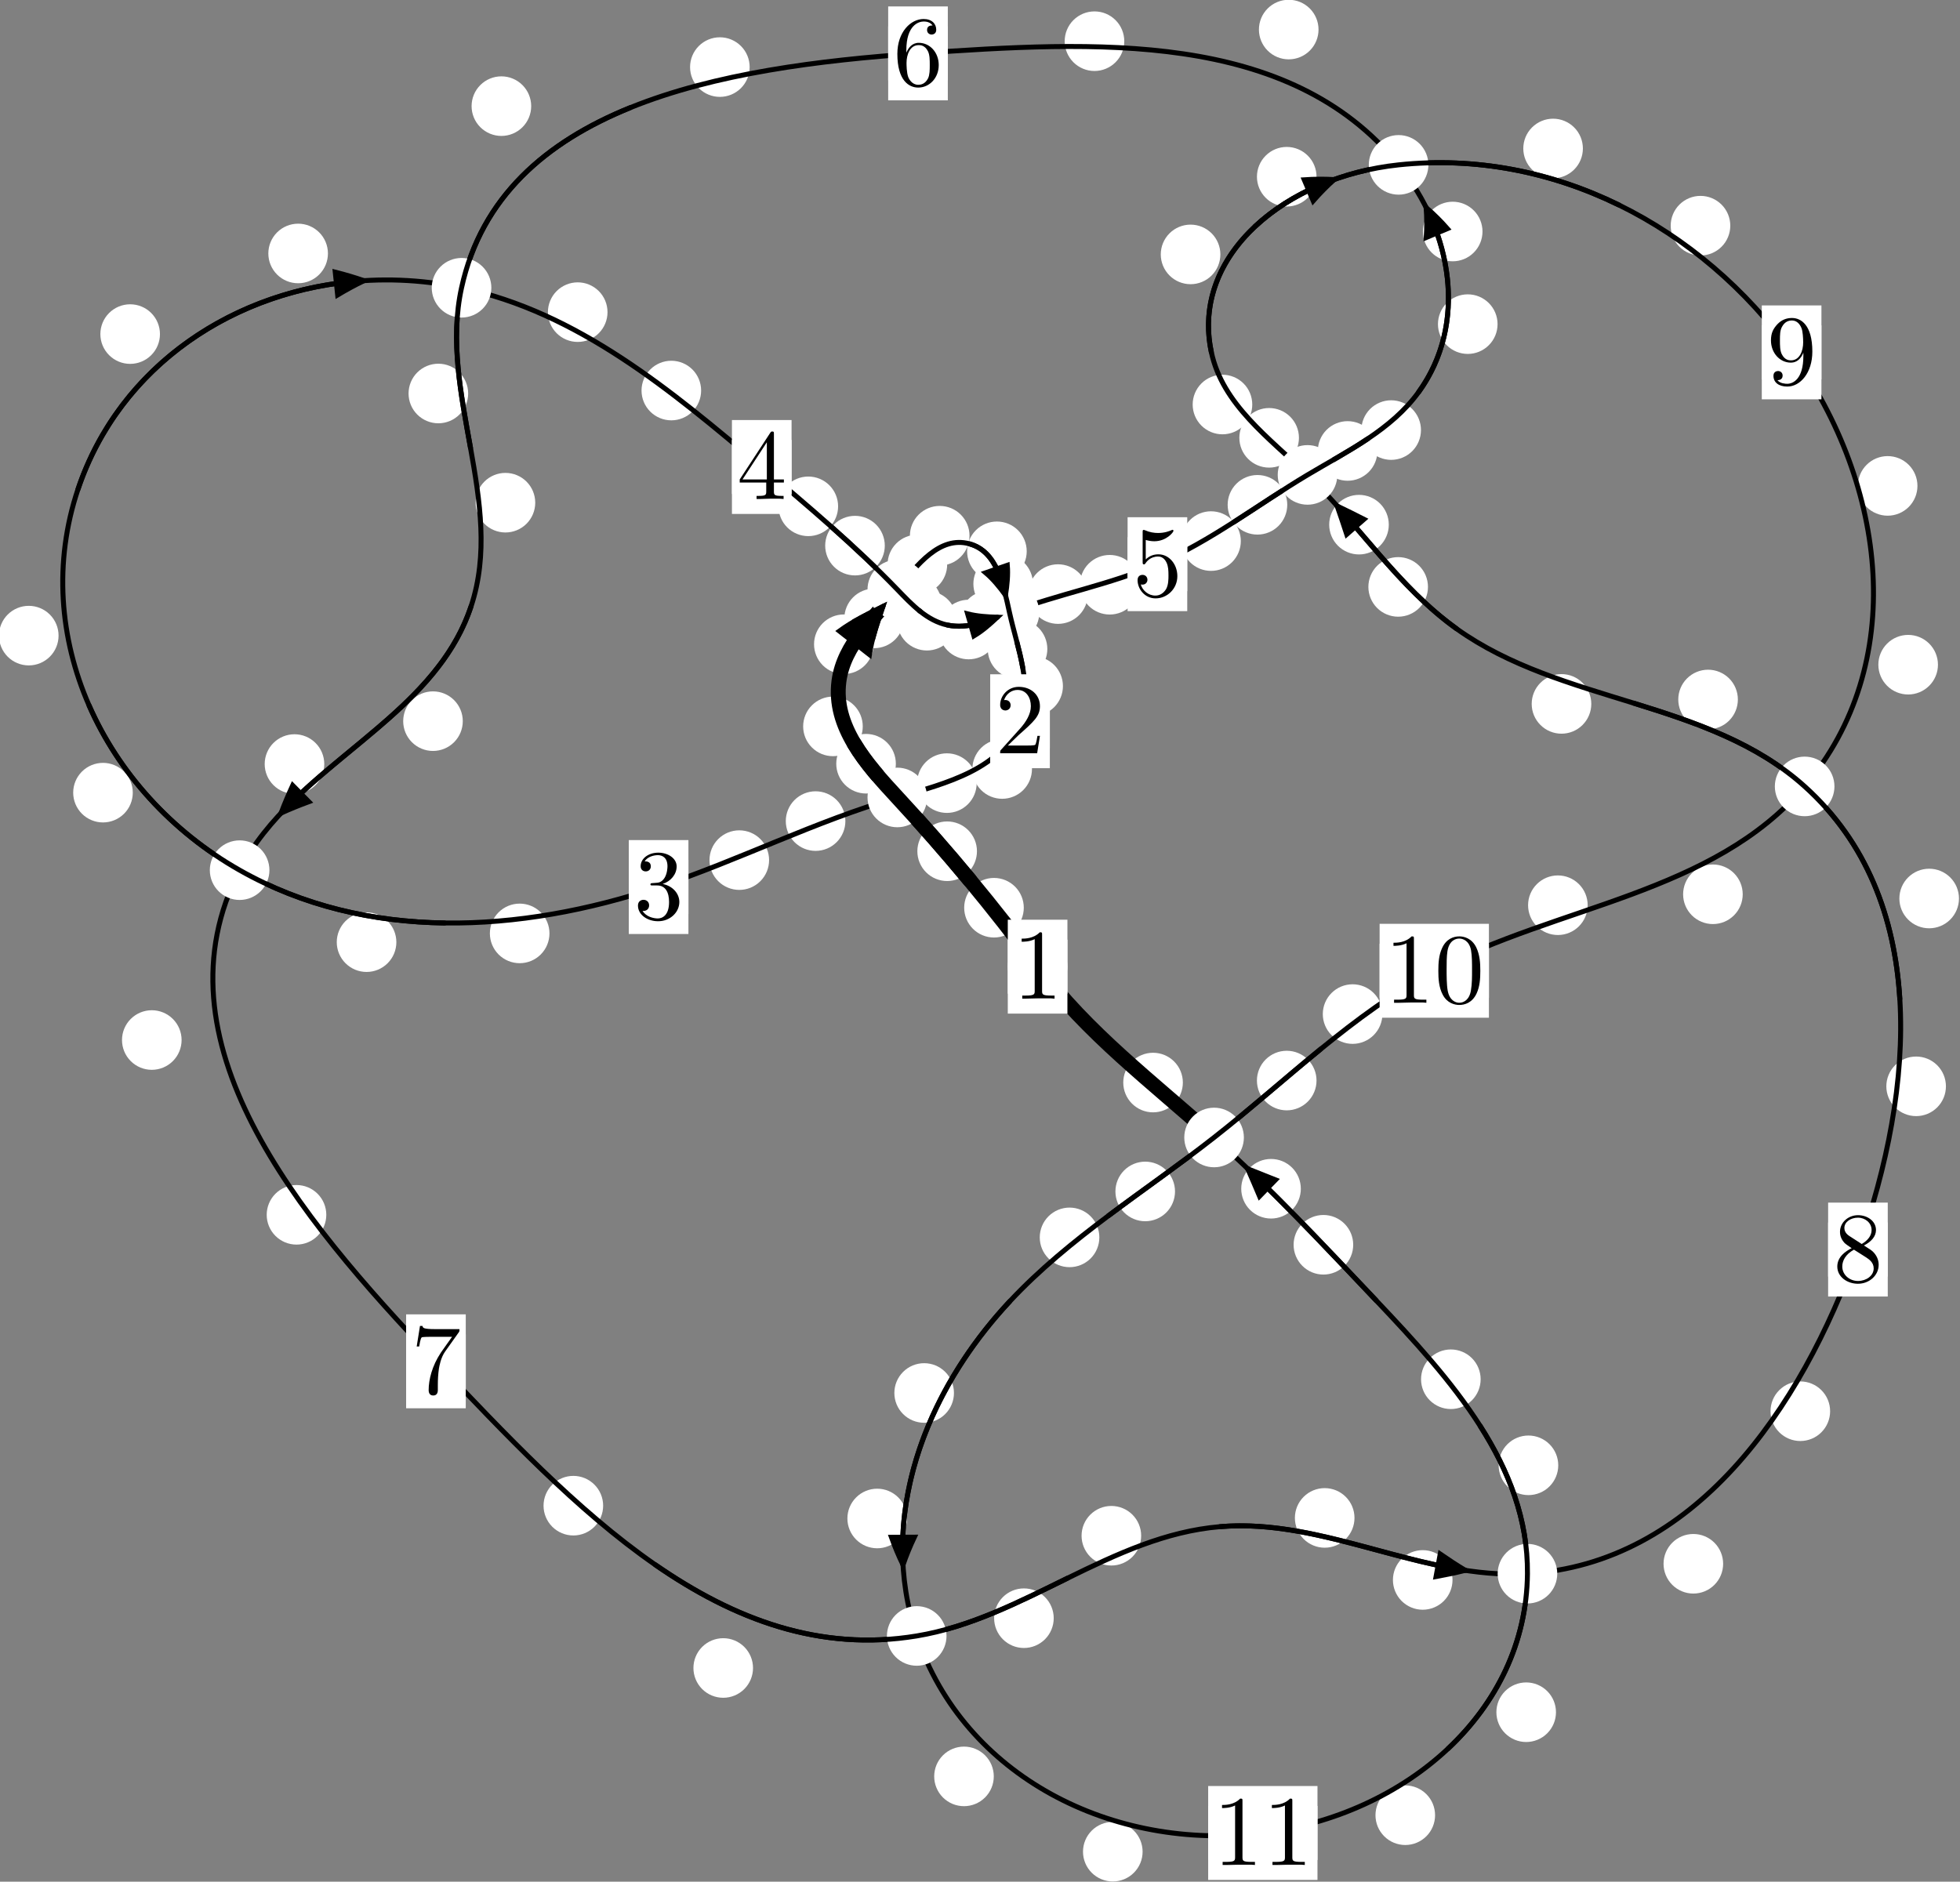 <?xml version="1.0"?>
<!-- Created by MetaPost 1.999 on 2021.07.06:0010 -->
<svg version="1.1" xmlns="http://www.w3.org/2000/svg" xmlns:xlink="http://www.w3.org/1999/xlink" width="196.586" height="188.772" viewBox="0 0 196.586 188.772">
<rect x="0" y="0" width="196.586" height="188.772" fill="#808080" stroke="none"/>
<!-- Original BoundingBox: -90.103027 -108.749207 106.482803 80.023270 -->
  <defs>
    <g transform="scale(0.01,0.01)" id="GLYPHcmr10_48">
      <path style="fill-rule: evenodd;" d="M460 -320C460 -400,455 -480,420 -554C374 -650,292 -666,250 -666C190 -666,117 -640,76 -547C44 -478,39 -400,39 -320C39 -245,43 -155,84 -79C127 2,200 22,249 22C303 22,379 1,423 -94C455 -163,460 -241,460 -320M249 -0C210 -0,151 -25,133 -121C122 -181,122 -273,122 -332C122 -396,122 -462,130 -516C149 -635,224 -644,249 -644C282 -644,348 -626,367 -527C377 -471,377 -395,377 -332C377 -257,377 -189,366 -125C351 -30,294 -0,249 -0"></path>
    </g>
    <g transform="scale(0.01,0.01)" id="GLYPHcmr10_49">
      <path style="fill-rule: evenodd;" d="M294 -640C294 -664,294 -666,271 -666C209 -602,121 -602,89 -602L89 -571C109 -571,168 -571,220 -597L220 -79C220 -43,217 -31,127 -31L95 -31L95 -0L257 -0L130 -3L217 -3L257 -3L297 -3L384 -3L419 -0L419 -31L387 -31C297 -31,294 -42,294 -79"></path>
    </g>
    <g transform="scale(0.01,0.01)" id="GLYPHcmr10_50">
      <path style="fill-rule: evenodd;" d="M127 -77L233 -180C389 -318,449 -372,449 -472C449 -586,359 -666,237 -666C124 -666,50 -574,50 -485C50 -429,100 -429,103 -429C120 -429,155 -441,155 -482C155 -508,137 -534,102 -534C94 -534,92 -534,89 -533C112 -598,166 -635,224 -635C315 -635,358 -554,358 -472C358 -392,308 -313,253 -251L61 -37C50 -26,50 -24,50 -0L421 -0L449 -174L424 -174C419 -144,412 -100,402 -85C395 -77,329 -77,307 -77"></path>
    </g>
    <g transform="scale(0.01,0.01)" id="GLYPHcmr10_51">
      <path style="fill-rule: evenodd;" d="M290 -352C372 -379,430 -449,430 -528C430 -610,342 -666,246 -666C145 -666,69 -606,69 -530C69 -497,91 -478,120 -478C151 -478,171 -500,171 -529C171 -579,124 -579,109 -579C140 -628,206 -641,242 -641C283 -641,338 -619,338 -529C338 -517,336 -459,310 -415C280 -367,246 -364,221 -363C213 -362,189 -360,182 -360C174 -359,167 -358,167 -348C167 -337,174 -337,191 -337L235 -337C317 -337,354 -269,354 -171C354 -35,285 -6,241 -6C198 -6,123 -23,88 -82C123 -77,154 -99,154 -137C154 -173,127 -193,98 -193C74 -193,42 -179,42 -135C42 -44,135 22,244 22C366 22,457 -69,457 -171C457 -253,394 -331,290 -352"></path>
    </g>
    <g transform="scale(0.01,0.01)" id="GLYPHcmr10_52">
      <path style="fill-rule: evenodd;" d="M294 -165L294 -78C294 -42,292 -31,218 -31L197 -31L197 -0L332 -0L238 -3L290 -3L332 -3L374 -3L427 -3L468 -0L468 -31L447 -31C373 -31,371 -42,371 -78L371 -165L471 -165L471 -196L371 -196L371 -651C371 -671,371 -677,355 -677C346 -677,343 -677,335 -665L28 -196L28 -165M300 -196L56 -196L300 -569"></path>
    </g>
    <g transform="scale(0.01,0.01)" id="GLYPHcmr10_53">
      <path style="fill-rule: evenodd;" d="M449 -201C449 -320,367 -420,259 -420C211 -420,168 -404,132 -369L132 -564C152 -558,185 -551,217 -551C340 -551,410 -642,410 -655C410 -661,407 -666,400 -666C399 -666,397 -666,392 -663C372 -654,323 -634,256 -634C216 -634,170 -641,123 -662C115 -665,113 -665,111 -665C101 -665,101 -657,101 -641L101 -345C101 -327,101 -319,115 -319C122 -319,124 -322,128 -328C139 -344,176 -398,257 -398C309 -398,334 -352,342 -334C358 -297,360 -258,360 -208C360 -173,360 -113,336 -71C312 -32,275 -6,229 -6C156 -6,99 -59,82 -118C85 -117,88 -116,99 -116C132 -116,149 -141,149 -165C149 -189,132 -214,99 -214C85 -214,50 -207,50 -161C50 -75,119 22,231 22C347 22,449 -74,449 -201"></path>
    </g>
    <g transform="scale(0.01,0.01)" id="GLYPHcmr10_54">
      <path style="fill-rule: evenodd;" d="M132 -328L132 -352C132 -605,256 -641,307 -641C331 -641,373 -635,395 -601C380 -601,340 -601,340 -556C340 -525,364 -510,386 -510C402 -510,432 -519,432 -558C432 -618,388 -666,305 -666C177 -666,42 -537,42 -316C42 -49,158 22,251 22C362 22,457 -72,457 -204C457 -331,368 -427,257 -427C189 -427,152 -376,132 -328M251 -6C188 -6,158 -66,152 -81C134 -128,134 -208,134 -226C134 -304,166 -404,256 -404C272 -404,318 -404,349 -342C367 -305,367 -254,367 -205C367 -157,367 -107,350 -71C320 -11,274 -6,251 -6"></path>
    </g>
    <g transform="scale(0.01,0.01)" id="GLYPHcmr10_55">
      <path style="fill-rule: evenodd;" d="M476 -609C485 -621,485 -623,485 -644L242 -644C120 -644,118 -657,114 -676L89 -676L56 -470L81 -470C84 -486,93 -549,106 -561C113 -567,191 -567,204 -567L411 -567C400 -551,321 -442,299 -409C209 -274,176 -135,176 -33C176 -23,176 22,222 22C268 22,268 -23,268 -33L268 -84C268 -139,271 -194,279 -248C283 -271,297 -357,341 -419"></path>
    </g>
    <g transform="scale(0.01,0.01)" id="GLYPHcmr10_56">
      <path style="fill-rule: evenodd;" d="M163 -457C117 -487,113 -521,113 -538C113 -599,178 -641,249 -641C322 -641,386 -589,386 -517C386 -460,347 -412,287 -377M309 -362C381 -399,430 -451,430 -517C430 -609,341 -666,250 -666C150 -666,69 -592,69 -499C69 -481,71 -436,113 -389C124 -377,161 -352,186 -335C128 -306,42 -250,42 -151C42 -45,144 22,249 22C362 22,457 -61,457 -168C457 -204,446 -249,408 -291C389 -312,373 -322,309 -362M209 -320L332 -242C360 -223,407 -193,407 -132C407 -58,332 -6,250 -6C164 -6,92 -68,92 -151C92 -209,124 -273,209 -320"></path>
    </g>
    <g transform="scale(0.01,0.01)" id="GLYPHcmr10_57">
      <path style="fill-rule: evenodd;" d="M367 -318L367 -286C367 -52,263 -6,205 -6C188 -6,134 -8,107 -42C151 -42,159 -71,159 -88C159 -119,135 -134,113 -134C97 -134,67 -125,67 -86C67 -19,121 22,206 22C335 22,457 -114,457 -329C457 -598,342 -666,253 -666C198 -666,149 -648,106 -603C65 -558,42 -516,42 -441C42 -316,130 -218,242 -218C303 -218,344 -260,367 -318M243 -241C227 -241,181 -241,150 -304C132 -341,132 -391,132 -440C132 -494,132 -541,153 -578C180 -628,218 -641,253 -641C299 -641,332 -607,349 -562C361 -530,365 -467,365 -421C365 -338,331 -241,243 -241"></path>
    </g>
  </defs>
  <path d="M102.685 91.062C102.685 90.27,102.37 89.51,101.81 88.949C101.249 88.389,100.489 88.074,99.696 88.074C98.904 88.074,98.143 88.389,97.583 88.949C97.022 89.51,96.707 90.27,96.707 91.062C96.707 91.855,97.022 92.615,97.583 93.176C98.143 93.736,98.904 94.051,99.696 94.051C100.489 94.051,101.249 93.736,101.81 93.176C102.37 92.615,102.685 91.855,102.685 91.062Z" style="fill: rgb(100%,100%,100%);stroke: none;"></path>
  <path d="M107.06 96.975C107.06 96.183,106.745 95.422,106.184 94.862C105.624 94.301,104.863 93.986,104.071 93.986C103.278 93.986,102.518 94.301,101.957 94.862C101.397 95.422,101.082 96.183,101.082 96.975C101.082 97.768,101.397 98.528,101.957 99.089C102.518 99.649,103.278 99.964,104.071 99.964C104.863 99.964,105.624 99.649,106.184 99.089C106.745 98.528,107.06 97.768,107.06 96.975Z" style="fill: rgb(100%,100%,100%);stroke: none;"></path>
  <path d="M89.853 76.616C89.853 75.823,89.538 75.063,88.978 74.503C88.417 73.942,87.657 73.627,86.865 73.627C86.072 73.627,85.312 73.942,84.751 74.503C84.191 75.063,83.876 75.823,83.876 76.616C83.876 77.409,84.191 78.169,84.751 78.729C85.312 79.29,86.072 79.605,86.865 79.605C87.657 79.605,88.417 79.29,88.978 78.729C89.538 78.169,89.853 77.409,89.853 76.616Z" style="fill: rgb(100%,100%,100%);stroke: none;"></path>
  <path d="M97.988 85.395C97.988 84.603,97.673 83.843,97.112 83.282C96.552 82.722,95.792 82.407,94.999 82.407C94.206 82.407,93.446 82.722,92.886 83.282C92.325 83.843,92.01 84.603,92.01 85.395C92.01 86.188,92.325 86.948,92.886 87.509C93.446 88.069,94.206 88.384,94.999 88.384C95.792 88.384,96.552 88.069,97.112 87.509C97.673 86.948,97.988 86.188,97.988 85.395Z" style="fill: rgb(100%,100%,100%);stroke: none;"></path>
  <path d="M87.625 64.63C87.625 63.837,87.31 63.077,86.75 62.516C86.189 61.956,85.429 61.641,84.636 61.641C83.844 61.641,83.084 61.956,82.523 62.516C81.963 63.077,81.648 63.837,81.648 64.63C81.648 65.422,81.963 66.182,82.523 66.743C83.084 67.303,83.844 67.618,84.636 67.618C85.429 67.618,86.189 67.303,86.75 66.743C87.31 66.182,87.625 65.422,87.625 64.63Z" style="fill: rgb(100%,100%,100%);stroke: none;"></path>
  <path d="M86.534 72.871C86.534 72.078,86.219 71.318,85.658 70.758C85.098 70.197,84.338 69.882,83.545 69.882C82.752 69.882,81.992 70.197,81.432 70.758C80.871 71.318,80.556 72.078,80.556 72.871C80.556 73.664,80.871 74.424,81.432 74.984C81.992 75.545,82.752 75.86,83.545 75.86C84.338 75.86,85.098 75.545,85.658 74.984C86.219 74.424,86.534 73.664,86.534 72.871Z" style="fill: rgb(100%,100%,100%);stroke: none;"></path>
  <path d="M95.001 56.628C95.001 55.835,94.686 55.075,94.125 54.514C93.565 53.954,92.805 53.639,92.012 53.639C91.219 53.639,90.459 53.954,89.899 54.514C89.338 55.075,89.023 55.835,89.023 56.628C89.023 57.42,89.338 58.181,89.899 58.741C90.459 59.301,91.219 59.616,92.012 59.616C92.805 59.616,93.565 59.301,94.125 58.741C94.686 58.181,95.001 57.42,95.001 56.628Z" style="fill: rgb(100%,100%,100%);stroke: none;"></path>
  <path d="M90.666 62.037C90.666 61.244,90.351 60.484,89.79 59.923C89.23 59.363,88.469 59.048,87.677 59.048C86.884 59.048,86.124 59.363,85.563 59.923C85.003 60.484,84.688 61.244,84.688 62.037C84.688 62.829,85.003 63.59,85.563 64.15C86.124 64.711,86.884 65.025,87.677 65.025C88.469 65.025,89.23 64.711,89.79 64.15C90.351 63.59,90.666 62.829,90.666 62.037Z" style="fill: rgb(100%,100%,100%);stroke: none;"></path>
  <path d="M102.979 55.307C102.979 54.515,102.664 53.754,102.104 53.194C101.543 52.633,100.783 52.319,99.99 52.319C99.198 52.319,98.437 52.633,97.877 53.194C97.316 53.754,97.002 54.515,97.002 55.307C97.002 56.1,97.316 56.86,97.877 57.421C98.437 57.981,99.198 58.296,99.99 58.296C100.783 58.296,101.543 57.981,102.104 57.421C102.664 56.86,102.979 56.1,102.979 55.307Z" style="fill: rgb(100%,100%,100%);stroke: none;"></path>
  <path d="M97.241 53.743C97.241 52.95,96.926 52.19,96.365 51.629C95.805 51.069,95.045 50.754,94.252 50.754C93.459 50.754,92.699 51.069,92.139 51.629C91.578 52.19,91.263 52.95,91.263 53.743C91.263 54.535,91.578 55.296,92.139 55.856C92.699 56.417,93.459 56.731,94.252 56.731C95.045 56.731,95.805 56.417,96.365 55.856C96.926 55.296,97.241 54.535,97.241 53.743Z" style="fill: rgb(100%,100%,100%);stroke: none;"></path>
  <path d="M105.046 65.106C105.046 64.313,104.731 63.553,104.17 62.993C103.61 62.432,102.85 62.117,102.057 62.117C101.264 62.117,100.504 62.432,99.944 62.993C99.383 63.553,99.068 64.313,99.068 65.106C99.068 65.899,99.383 66.659,99.944 67.219C100.504 67.78,101.264 68.095,102.057 68.095C102.85 68.095,103.61 67.78,104.17 67.219C104.731 66.659,105.046 65.899,105.046 65.106Z" style="fill: rgb(100%,100%,100%);stroke: none;"></path>
  <path d="M103.606 58.575C103.606 57.782,103.291 57.022,102.731 56.461C102.17 55.901,101.41 55.586,100.617 55.586C99.825 55.586,99.065 55.901,98.504 56.461C97.944 57.022,97.629 57.782,97.629 58.575C97.629 59.367,97.944 60.128,98.504 60.688C99.065 61.249,99.825 61.563,100.617 61.563C101.41 61.563,102.17 61.249,102.731 60.688C103.291 60.128,103.606 59.367,103.606 58.575Z" style="fill: rgb(100%,100%,100%);stroke: none;"></path>
  <path d="M103.506 77.146C103.506 76.353,103.191 75.593,102.631 75.032C102.07 74.472,101.31 74.157,100.517 74.157C99.725 74.157,98.965 74.472,98.404 75.032C97.844 75.593,97.529 76.353,97.529 77.146C97.529 77.938,97.844 78.698,98.404 79.259C98.965 79.819,99.725 80.134,100.517 80.134C101.31 80.134,102.07 79.819,102.631 79.259C103.191 78.698,103.506 77.938,103.506 77.146Z" style="fill: rgb(100%,100%,100%);stroke: none;"></path>
  <path d="M106.611 68.828C106.611 68.035,106.296 67.275,105.736 66.714C105.175 66.154,104.415 65.839,103.622 65.839C102.83 65.839,102.069 66.154,101.509 66.714C100.948 67.275,100.633 68.035,100.633 68.828C100.633 69.62,100.948 70.38,101.509 70.941C102.069 71.501,102.83 71.816,103.622 71.816C104.415 71.816,105.175 71.501,105.736 70.941C106.296 70.38,106.611 69.62,106.611 68.828Z" style="fill: rgb(100%,100%,100%);stroke: none;"></path>
  <path d="M84.791 82.371C84.791 81.578,84.476 80.818,83.916 80.258C83.355 79.697,82.595 79.382,81.802 79.382C81.01 79.382,80.25 79.697,79.689 80.258C79.129 80.818,78.814 81.578,78.814 82.371C78.814 83.164,79.129 83.924,79.689 84.484C80.25 85.045,81.01 85.36,81.802 85.36C82.595 85.36,83.355 85.045,83.916 84.484C84.476 83.924,84.791 83.164,84.791 82.371Z" style="fill: rgb(100%,100%,100%);stroke: none;"></path>
  <path d="M97.961 78.562C97.961 77.769,97.646 77.009,97.086 76.448C96.525 75.888,95.765 75.573,94.972 75.573C94.18 75.573,93.419 75.888,92.859 76.448C92.299 77.009,91.984 77.769,91.984 78.562C91.984 79.354,92.299 80.115,92.859 80.675C93.419 81.236,94.18 81.551,94.972 81.551C95.765 81.551,96.525 81.236,97.086 80.675C97.646 80.115,97.961 79.354,97.961 78.562Z" style="fill: rgb(100%,100%,100%);stroke: none;"></path>
  <path d="M55.111 93.638C55.111 92.846,54.796 92.086,54.236 91.525C53.676 90.965,52.915 90.65,52.123 90.65C51.33 90.65,50.57 90.965,50.009 91.525C49.449 92.086,49.134 92.846,49.134 93.638C49.134 94.431,49.449 95.191,50.009 95.752C50.57 96.312,51.33 96.627,52.123 96.627C52.915 96.627,53.676 96.312,54.236 95.752C54.796 95.191,55.111 94.431,55.111 93.638Z" style="fill: rgb(100%,100%,100%);stroke: none;"></path>
  <path d="M77.139 86.286C77.139 85.494,76.824 84.733,76.263 84.173C75.703 83.613,74.943 83.298,74.15 83.298C73.357 83.298,72.597 83.613,72.037 84.173C71.476 84.733,71.161 85.494,71.161 86.286C71.161 87.079,71.476 87.839,72.037 88.4C72.597 88.96,73.357 89.275,74.15 89.275C74.943 89.275,75.703 88.96,76.263 88.4C76.824 87.839,77.139 87.079,77.139 86.286Z" style="fill: rgb(100%,100%,100%);stroke: none;"></path>
  <path d="M13.318 79.518C13.318 78.726,13.003 77.966,12.443 77.405C11.882 76.845,11.122 76.53,10.329 76.53C9.537 76.53,8.777 76.845,8.216 77.405C7.656 77.966,7.341 78.726,7.341 79.518C7.341 80.311,7.656 81.071,8.216 81.632C8.777 82.192,9.537 82.507,10.329 82.507C11.122 82.507,11.882 82.192,12.443 81.632C13.003 81.071,13.318 80.311,13.318 79.518Z" style="fill: rgb(100%,100%,100%);stroke: none;"></path>
  <path d="M39.755 94.517C39.755 93.725,39.44 92.965,38.879 92.404C38.319 91.844,37.559 91.529,36.766 91.529C35.973 91.529,35.213 91.844,34.653 92.404C34.092 92.965,33.777 93.725,33.777 94.517C33.777 95.31,34.092 96.07,34.653 96.631C35.213 97.191,35.973 97.506,36.766 97.506C37.559 97.506,38.319 97.191,38.879 96.631C39.44 96.07,39.755 95.31,39.755 94.517Z" style="fill: rgb(100%,100%,100%);stroke: none;"></path>
  <path d="M16.044 33.515C16.044 32.722,15.729 31.962,15.168 31.402C14.608 30.841,13.848 30.526,13.055 30.526C12.262 30.526,11.502 30.841,10.942 31.402C10.381 31.962,10.066 32.722,10.066 33.515C10.066 34.308,10.381 35.068,10.942 35.628C11.502 36.189,12.262 36.504,13.055 36.504C13.848 36.504,14.608 36.189,15.168 35.628C15.729 35.068,16.044 34.308,16.044 33.515Z" style="fill: rgb(100%,100%,100%);stroke: none;"></path>
  <path d="M5.874 63.765C5.874 62.973,5.56 62.213,4.999 61.652C4.439 61.092,3.678 60.777,2.886 60.777C2.093 60.777,1.333 61.092,0.772 61.652C0.212 62.213,-0.103 62.973,-0.103 63.765C-0.103 64.558,0.212 65.318,0.772 65.879C1.333 66.439,2.093 66.754,2.886 66.754C3.678 66.754,4.439 66.439,4.999 65.879C5.56 65.318,5.874 64.558,5.874 63.765Z" style="fill: rgb(100%,100%,100%);stroke: none;"></path>
  <path d="M60.933 31.314C60.933 30.522,60.618 29.761,60.058 29.201C59.497 28.64,58.737 28.325,57.944 28.325C57.152 28.325,56.392 28.64,55.831 29.201C55.271 29.761,54.956 30.522,54.956 31.314C54.956 32.107,55.271 32.867,55.831 33.428C56.392 33.988,57.152 34.303,57.944 34.303C58.737 34.303,59.497 33.988,60.058 33.428C60.618 32.867,60.933 32.107,60.933 31.314Z" style="fill: rgb(100%,100%,100%);stroke: none;"></path>
  <path d="M32.892 25.427C32.892 24.635,32.577 23.875,32.016 23.314C31.456 22.754,30.696 22.439,29.903 22.439C29.11 22.439,28.35 22.754,27.79 23.314C27.229 23.875,26.914 24.635,26.914 25.427C26.914 26.22,27.229 26.98,27.79 27.541C28.35 28.101,29.11 28.416,29.903 28.416C30.696 28.416,31.456 28.101,32.016 27.541C32.577 26.98,32.892 26.22,32.892 25.427Z" style="fill: rgb(100%,100%,100%);stroke: none;"></path>
  <path d="M84.061 50.795C84.061 50.002,83.746 49.242,83.185 48.681C82.625 48.121,81.864 47.806,81.072 47.806C80.279 47.806,79.519 48.121,78.958 48.681C78.398 49.242,78.083 50.002,78.083 50.795C78.083 51.587,78.398 52.348,78.958 52.908C79.519 53.469,80.279 53.783,81.072 53.783C81.864 53.783,82.625 53.469,83.185 52.908C83.746 52.348,84.061 51.587,84.061 50.795Z" style="fill: rgb(100%,100%,100%);stroke: none;"></path>
  <path d="M70.322 39.179C70.322 38.386,70.007 37.626,69.447 37.066C68.886 36.505,68.126 36.19,67.333 36.19C66.541 36.19,65.781 36.505,65.22 37.066C64.66 37.626,64.345 38.386,64.345 39.179C64.345 39.972,64.66 40.732,65.22 41.292C65.781 41.853,66.541 42.168,67.333 42.168C68.126 42.168,68.886 41.853,69.447 41.292C70.007 40.732,70.322 39.972,70.322 39.179Z" style="fill: rgb(100%,100%,100%);stroke: none;"></path>
  <path d="M94.451 60.654C94.451 59.861,94.136 59.101,93.575 58.54C93.015 57.98,92.255 57.665,91.462 57.665C90.669 57.665,89.909 57.98,89.349 58.54C88.788 59.101,88.473 59.861,88.473 60.654C88.473 61.447,88.788 62.207,89.349 62.767C89.909 63.328,90.669 63.643,91.462 63.643C92.255 63.643,93.015 63.328,93.575 62.767C94.136 62.207,94.451 61.447,94.451 60.654Z" style="fill: rgb(100%,100%,100%);stroke: none;"></path>
  <path d="M88.744 54.737C88.744 53.945,88.429 53.184,87.868 52.624C87.308 52.064,86.548 51.749,85.755 51.749C84.962 51.749,84.202 52.064,83.642 52.624C83.081 53.184,82.766 53.945,82.766 54.737C82.766 55.53,83.081 56.29,83.642 56.851C84.202 57.411,84.962 57.726,85.755 57.726C86.548 57.726,87.308 57.411,87.868 56.851C88.429 56.29,88.744 55.53,88.744 54.737Z" style="fill: rgb(100%,100%,100%);stroke: none;"></path>
  <path d="M100.143 63.153C100.143 62.361,99.828 61.601,99.268 61.04C98.707 60.48,97.947 60.165,97.155 60.165C96.362 60.165,95.602 60.48,95.041 61.04C94.481 61.601,94.166 62.361,94.166 63.153C94.166 63.946,94.481 64.706,95.041 65.267C95.602 65.827,96.362 66.142,97.155 66.142C97.947 66.142,98.707 65.827,99.268 65.267C99.828 64.706,100.143 63.946,100.143 63.153Z" style="fill: rgb(100%,100%,100%);stroke: none;"></path>
  <path d="M95.955 62.268C95.955 61.476,95.64 60.716,95.08 60.155C94.519 59.595,93.759 59.28,92.966 59.28C92.174 59.28,91.414 59.595,90.853 60.155C90.293 60.716,89.978 61.476,89.978 62.268C89.978 63.061,90.293 63.821,90.853 64.382C91.414 64.942,92.174 65.257,92.966 65.257C93.759 65.257,94.519 64.942,95.08 64.382C95.64 63.821,95.955 63.061,95.955 62.268Z" style="fill: rgb(100%,100%,100%);stroke: none;"></path>
  <path d="M109.108 59.597C109.108 58.805,108.793 58.045,108.233 57.484C107.672 56.924,106.912 56.609,106.12 56.609C105.327 56.609,104.567 56.924,104.006 57.484C103.446 58.045,103.131 58.805,103.131 59.597C103.131 60.39,103.446 61.15,104.006 61.711C104.567 62.271,105.327 62.586,106.12 62.586C106.912 62.586,107.672 62.271,108.233 61.711C108.793 61.15,109.108 60.39,109.108 59.597Z" style="fill: rgb(100%,100%,100%);stroke: none;"></path>
  <path d="M102.219 62.223C102.219 61.43,101.904 60.67,101.344 60.11C100.783 59.549,100.023 59.234,99.23 59.234C98.438 59.234,97.677 59.549,97.117 60.11C96.556 60.67,96.242 61.43,96.242 62.223C96.242 63.016,96.556 63.776,97.117 64.336C97.677 64.897,98.438 65.212,99.23 65.212C100.023 65.212,100.783 64.897,101.344 64.336C101.904 63.776,102.219 63.016,102.219 62.223Z" style="fill: rgb(100%,100%,100%);stroke: none;"></path>
  <path d="M124.453 54.281C124.453 53.488,124.138 52.728,123.578 52.168C123.017 51.607,122.257 51.292,121.464 51.292C120.672 51.292,119.911 51.607,119.351 52.168C118.79 52.728,118.475 53.488,118.475 54.281C118.475 55.074,118.79 55.834,119.351 56.394C119.911 56.955,120.672 57.27,121.464 57.27C122.257 57.27,123.017 56.955,123.578 56.394C124.138 55.834,124.453 55.074,124.453 54.281Z" style="fill: rgb(100%,100%,100%);stroke: none;"></path>
  <path d="M114.291 58.661C114.291 57.869,113.976 57.108,113.416 56.548C112.855 55.988,112.095 55.673,111.303 55.673C110.51 55.673,109.75 55.988,109.189 56.548C108.629 57.108,108.314 57.869,108.314 58.661C108.314 59.454,108.629 60.214,109.189 60.775C109.75 61.335,110.51 61.65,111.303 61.65C112.095 61.65,112.855 61.335,113.416 60.775C113.976 60.214,114.291 59.454,114.291 58.661Z" style="fill: rgb(100%,100%,100%);stroke: none;"></path>
  <path d="M138.154 45.239C138.154 44.447,137.839 43.686,137.279 43.126C136.718 42.565,135.958 42.251,135.165 42.251C134.373 42.251,133.613 42.565,133.052 43.126C132.492 43.686,132.177 44.447,132.177 45.239C132.177 46.032,132.492 46.792,133.052 47.353C133.613 47.913,134.373 48.228,135.165 48.228C135.958 48.228,136.718 47.913,137.279 47.353C137.839 46.792,138.154 46.032,138.154 45.239Z" style="fill: rgb(100%,100%,100%);stroke: none;"></path>
  <path d="M129.111 50.641C129.111 49.849,128.796 49.088,128.235 48.528C127.675 47.968,126.915 47.653,126.122 47.653C125.329 47.653,124.569 47.968,124.009 48.528C123.448 49.088,123.133 49.849,123.133 50.641C123.133 51.434,123.448 52.194,124.009 52.755C124.569 53.315,125.329 53.63,126.122 53.63C126.915 53.63,127.675 53.315,128.235 52.755C128.796 52.194,129.111 51.434,129.111 50.641Z" style="fill: rgb(100%,100%,100%);stroke: none;"></path>
  <path d="M150.204 32.517C150.204 31.724,149.889 30.964,149.328 30.404C148.768 29.843,148.008 29.528,147.215 29.528C146.422 29.528,145.662 29.843,145.102 30.404C144.541 30.964,144.226 31.724,144.226 32.517C144.226 33.31,144.541 34.07,145.102 34.63C145.662 35.191,146.422 35.506,147.215 35.506C148.008 35.506,148.768 35.191,149.328 34.63C149.889 34.07,150.204 33.31,150.204 32.517Z" style="fill: rgb(100%,100%,100%);stroke: none;"></path>
  <path d="M142.522 43.144C142.522 42.352,142.207 41.592,141.647 41.031C141.086 40.471,140.326 40.156,139.533 40.156C138.741 40.156,137.981 40.471,137.42 41.031C136.86 41.592,136.545 42.352,136.545 43.144C136.545 43.937,136.86 44.697,137.42 45.258C137.981 45.818,138.741 46.133,139.533 46.133C140.326 46.133,141.086 45.818,141.647 45.258C142.207 44.697,142.522 43.937,142.522 43.144Z" style="fill: rgb(100%,100%,100%);stroke: none;"></path>
  <path d="M132.247 2.965C132.247 2.173,131.932 1.413,131.371 0.852C130.811 0.292,130.051 -0.023,129.258 -0.023C128.465 -0.023,127.705 0.292,127.145 0.852C126.584 1.413,126.269 2.173,126.269 2.965C126.269 3.758,126.584 4.518,127.145 5.079C127.705 5.639,128.465 5.954,129.258 5.954C130.051 5.954,130.811 5.639,131.371 5.079C131.932 4.518,132.247 3.758,132.247 2.965Z" style="fill: rgb(100%,100%,100%);stroke: none;"></path>
  <path d="M148.693 23.225C148.693 22.432,148.378 21.672,147.818 21.112C147.257 20.551,146.497 20.236,145.704 20.236C144.912 20.236,144.152 20.551,143.591 21.112C143.031 21.672,142.716 22.432,142.716 23.225C142.716 24.018,143.031 24.778,143.591 25.338C144.152 25.899,144.912 26.214,145.704 26.214C146.497 26.214,147.257 25.899,147.818 25.338C148.378 24.778,148.693 24.018,148.693 23.225Z" style="fill: rgb(100%,100%,100%);stroke: none;"></path>
  <path d="M75.19 6.73C75.19 5.937,74.875 5.177,74.315 4.617C73.754 4.056,72.994 3.741,72.202 3.741C71.409 3.741,70.649 4.056,70.088 4.617C69.528 5.177,69.213 5.937,69.213 6.73C69.213 7.523,69.528 8.283,70.088 8.843C70.649 9.404,71.409 9.719,72.202 9.719C72.994 9.719,73.754 9.404,74.315 8.843C74.875 8.283,75.19 7.523,75.19 6.73Z" style="fill: rgb(100%,100%,100%);stroke: none;"></path>
  <path d="M112.764 4.132C112.764 3.34,112.449 2.579,111.888 2.019C111.328 1.459,110.568 1.144,109.775 1.144C108.982 1.144,108.222 1.459,107.662 2.019C107.101 2.579,106.786 3.34,106.786 4.132C106.786 4.925,107.101 5.685,107.662 6.246C108.222 6.806,108.982 7.121,109.775 7.121C110.568 7.121,111.328 6.806,111.888 6.246C112.449 5.685,112.764 4.925,112.764 4.132Z" style="fill: rgb(100%,100%,100%);stroke: none;"></path>
  <path d="M46.956 39.476C46.956 38.683,46.641 37.923,46.08 37.362C45.52 36.802,44.759 36.487,43.967 36.487C43.174 36.487,42.414 36.802,41.853 37.362C41.293 37.923,40.978 38.683,40.978 39.476C40.978 40.268,41.293 41.028,41.853 41.589C42.414 42.149,43.174 42.464,43.967 42.464C44.759 42.464,45.52 42.149,46.08 41.589C46.641 41.028,46.956 40.268,46.956 39.476Z" style="fill: rgb(100%,100%,100%);stroke: none;"></path>
  <path d="M53.278 10.648C53.278 9.855,52.963 9.095,52.402 8.535C51.842 7.974,51.082 7.659,50.289 7.659C49.496 7.659,48.736 7.974,48.176 8.535C47.615 9.095,47.3 9.855,47.3 10.648C47.3 11.441,47.615 12.201,48.176 12.761C48.736 13.322,49.496 13.637,50.289 13.637C51.082 13.637,51.842 13.322,52.402 12.761C52.963 12.201,53.278 11.441,53.278 10.648Z" style="fill: rgb(100%,100%,100%);stroke: none;"></path>
  <path d="M46.417 72.346C46.417 71.554,46.102 70.794,45.542 70.233C44.981 69.673,44.221 69.358,43.428 69.358C42.636 69.358,41.876 69.673,41.315 70.233C40.755 70.794,40.44 71.554,40.44 72.346C40.44 73.139,40.755 73.899,41.315 74.46C41.876 75.02,42.636 75.335,43.428 75.335C44.221 75.335,44.981 75.02,45.542 74.46C46.102 73.899,46.417 73.139,46.417 72.346Z" style="fill: rgb(100%,100%,100%);stroke: none;"></path>
  <path d="M53.684 50.429C53.684 49.637,53.369 48.876,52.809 48.316C52.248 47.755,51.488 47.441,50.695 47.441C49.903 47.441,49.142 47.755,48.582 48.316C48.021 48.876,47.706 49.637,47.706 50.429C47.706 51.222,48.021 51.982,48.582 52.543C49.142 53.103,49.903 53.418,50.695 53.418C51.488 53.418,52.248 53.103,52.809 52.543C53.369 51.982,53.684 51.222,53.684 50.429Z" style="fill: rgb(100%,100%,100%);stroke: none;"></path>
  <path d="M18.214 104.335C18.214 103.542,17.899 102.782,17.339 102.222C16.778 101.661,16.018 101.346,15.225 101.346C14.433 101.346,13.673 101.661,13.112 102.222C12.552 102.782,12.237 103.542,12.237 104.335C12.237 105.128,12.552 105.888,13.112 106.448C13.673 107.009,14.433 107.324,15.225 107.324C16.018 107.324,16.778 107.009,17.339 106.448C17.899 105.888,18.214 105.128,18.214 104.335Z" style="fill: rgb(100%,100%,100%);stroke: none;"></path>
  <path d="M32.525 76.649C32.525 75.856,32.21 75.096,31.65 74.536C31.089 73.975,30.329 73.66,29.537 73.66C28.744 73.66,27.984 73.975,27.423 74.536C26.863 75.096,26.548 75.856,26.548 76.649C26.548 77.442,26.863 78.202,27.423 78.762C27.984 79.323,28.744 79.638,29.537 79.638C30.329 79.638,31.089 79.323,31.65 78.762C32.21 78.202,32.525 77.442,32.525 76.649Z" style="fill: rgb(100%,100%,100%);stroke: none;"></path>
  <path d="M60.495 151.049C60.495 150.257,60.18 149.496,59.619 148.936C59.059 148.375,58.299 148.06,57.506 148.06C56.713 148.06,55.953 148.375,55.393 148.936C54.832 149.496,54.517 150.257,54.517 151.049C54.517 151.842,54.832 152.602,55.393 153.163C55.953 153.723,56.713 154.038,57.506 154.038C58.299 154.038,59.059 153.723,59.619 153.163C60.18 152.602,60.495 151.842,60.495 151.049Z" style="fill: rgb(100%,100%,100%);stroke: none;"></path>
  <path d="M32.728 121.869C32.728 121.077,32.413 120.317,31.852 119.756C31.292 119.196,30.532 118.881,29.739 118.881C28.946 118.881,28.186 119.196,27.626 119.756C27.065 120.317,26.75 121.077,26.75 121.869C26.75 122.662,27.065 123.422,27.626 123.983C28.186 124.543,28.946 124.858,29.739 124.858C30.532 124.858,31.292 124.543,31.852 123.983C32.413 123.422,32.728 122.662,32.728 121.869Z" style="fill: rgb(100%,100%,100%);stroke: none;"></path>
  <path d="M105.687 162.336C105.687 161.544,105.372 160.783,104.812 160.223C104.251 159.662,103.491 159.348,102.698 159.348C101.906 159.348,101.146 159.662,100.585 160.223C100.025 160.783,99.71 161.544,99.71 162.336C99.71 163.129,100.025 163.889,100.585 164.45C101.146 165.01,101.906 165.325,102.698 165.325C103.491 165.325,104.251 165.01,104.812 164.45C105.372 163.889,105.687 163.129,105.687 162.336Z" style="fill: rgb(100%,100%,100%);stroke: none;"></path>
  <path d="M75.527 167.332C75.527 166.539,75.212 165.779,74.652 165.218C74.091 164.658,73.331 164.343,72.538 164.343C71.746 164.343,70.986 164.658,70.425 165.218C69.865 165.779,69.55 166.539,69.55 167.332C69.55 168.124,69.865 168.884,70.425 169.445C70.986 170.005,71.746 170.32,72.538 170.32C73.331 170.32,74.091 170.005,74.652 169.445C75.212 168.884,75.527 168.124,75.527 167.332Z" style="fill: rgb(100%,100%,100%);stroke: none;"></path>
  <path d="M135.854 152.276C135.854 151.483,135.539 150.723,134.978 150.163C134.418 149.602,133.658 149.287,132.865 149.287C132.072 149.287,131.312 149.602,130.752 150.163C130.191 150.723,129.876 151.483,129.876 152.276C129.876 153.069,130.191 153.829,130.752 154.389C131.312 154.95,132.072 155.265,132.865 155.265C133.658 155.265,134.418 154.95,134.978 154.389C135.539 153.829,135.854 153.069,135.854 152.276Z" style="fill: rgb(100%,100%,100%);stroke: none;"></path>
  <path d="M114.458 154.064C114.458 153.272,114.143 152.512,113.583 151.951C113.022 151.391,112.262 151.076,111.469 151.076C110.676 151.076,109.916 151.391,109.356 151.951C108.795 152.512,108.48 153.272,108.48 154.064C108.48 154.857,108.795 155.617,109.356 156.178C109.916 156.738,110.676 157.053,111.469 157.053C112.262 157.053,113.022 156.738,113.583 156.178C114.143 155.617,114.458 154.857,114.458 154.064Z" style="fill: rgb(100%,100%,100%);stroke: none;"></path>
  <path d="M172.829 156.878C172.829 156.085,172.514 155.325,171.954 154.764C171.393 154.204,170.633 153.889,169.841 153.889C169.048 153.889,168.288 154.204,167.727 154.764C167.167 155.325,166.852 156.085,166.852 156.878C166.852 157.67,167.167 158.43,167.727 158.991C168.288 159.551,169.048 159.866,169.841 159.866C170.633 159.866,171.393 159.551,171.954 158.991C172.514 158.43,172.829 157.67,172.829 156.878Z" style="fill: rgb(100%,100%,100%);stroke: none;"></path>
  <path d="M145.686 158.498C145.686 157.706,145.371 156.945,144.811 156.385C144.25 155.824,143.49 155.51,142.697 155.51C141.905 155.51,141.145 155.824,140.584 156.385C140.024 156.945,139.709 157.706,139.709 158.498C139.709 159.291,140.024 160.051,140.584 160.612C141.145 161.172,141.905 161.487,142.697 161.487C143.49 161.487,144.25 161.172,144.811 160.612C145.371 160.051,145.686 159.291,145.686 158.498Z" style="fill: rgb(100%,100%,100%);stroke: none;"></path>
  <path d="M195.175 108.98C195.175 108.187,194.86 107.427,194.3 106.866C193.739 106.306,192.979 105.991,192.186 105.991C191.394 105.991,190.633 106.306,190.073 106.866C189.512 107.427,189.198 108.187,189.198 108.98C189.198 109.772,189.512 110.532,190.073 111.093C190.633 111.653,191.394 111.968,192.186 111.968C192.979 111.968,193.739 111.653,194.3 111.093C194.86 110.532,195.175 109.772,195.175 108.98Z" style="fill: rgb(100%,100%,100%);stroke: none;"></path>
  <path d="M183.559 141.573C183.559 140.78,183.244 140.02,182.683 139.46C182.123 138.899,181.363 138.584,180.57 138.584C179.777 138.584,179.017 138.899,178.457 139.46C177.896 140.02,177.581 140.78,177.581 141.573C177.581 142.366,177.896 143.126,178.457 143.686C179.017 144.247,179.777 144.562,180.57 144.562C181.363 144.562,182.123 144.247,182.683 143.686C183.244 143.126,183.559 142.366,183.559 141.573Z" style="fill: rgb(100%,100%,100%);stroke: none;"></path>
  <path d="M174.307 70.173C174.307 69.381,173.992 68.621,173.432 68.06C172.871 67.5,172.111 67.185,171.318 67.185C170.526 67.185,169.765 67.5,169.205 68.06C168.644 68.621,168.329 69.381,168.329 70.173C168.329 70.966,168.644 71.726,169.205 72.287C169.765 72.847,170.526 73.162,171.318 73.162C172.111 73.162,172.871 72.847,173.432 72.287C173.992 71.726,174.307 70.966,174.307 70.173Z" style="fill: rgb(100%,100%,100%);stroke: none;"></path>
  <path d="M196.483 90.138C196.483 89.345,196.168 88.585,195.607 88.024C195.047 87.464,194.287 87.149,193.494 87.149C192.701 87.149,191.941 87.464,191.381 88.024C190.82 88.585,190.505 89.345,190.505 90.138C190.505 90.93,190.82 91.691,191.381 92.251C191.941 92.811,192.701 93.126,193.494 93.126C194.287 93.126,195.047 92.811,195.607 92.251C196.168 91.691,196.483 90.93,196.483 90.138Z" style="fill: rgb(100%,100%,100%);stroke: none;"></path>
  <path d="M143.224 58.878C143.224 58.085,142.909 57.325,142.349 56.764C141.788 56.204,141.028 55.889,140.236 55.889C139.443 55.889,138.683 56.204,138.122 56.764C137.562 57.325,137.247 58.085,137.247 58.878C137.247 59.67,137.562 60.431,138.122 60.991C138.683 61.552,139.443 61.867,140.236 61.867C141.028 61.867,141.788 61.552,142.349 60.991C142.909 60.431,143.224 59.67,143.224 58.878Z" style="fill: rgb(100%,100%,100%);stroke: none;"></path>
  <path d="M159.605 70.615C159.605 69.822,159.29 69.062,158.729 68.501C158.169 67.941,157.409 67.626,156.616 67.626C155.823 67.626,155.063 67.941,154.503 68.501C153.942 69.062,153.627 69.822,153.627 70.615C153.627 71.407,153.942 72.168,154.503 72.728C155.063 73.289,155.823 73.603,156.616 73.603C157.409 73.603,158.169 73.289,158.729 72.728C159.29 72.168,159.605 71.407,159.605 70.615Z" style="fill: rgb(100%,100%,100%);stroke: none;"></path>
  <path d="M130.283 43.922C130.283 43.129,129.968 42.369,129.408 41.809C128.847 41.248,128.087 40.933,127.294 40.933C126.502 40.933,125.742 41.248,125.181 41.809C124.621 42.369,124.306 43.129,124.306 43.922C124.306 44.715,124.621 45.475,125.181 46.035C125.742 46.596,126.502 46.911,127.294 46.911C128.087 46.911,128.847 46.596,129.408 46.035C129.968 45.475,130.283 44.715,130.283 43.922Z" style="fill: rgb(100%,100%,100%);stroke: none;"></path>
  <path d="M139.295 52.634C139.295 51.841,138.98 51.081,138.42 50.52C137.859 49.96,137.099 49.645,136.306 49.645C135.514 49.645,134.753 49.96,134.193 50.52C133.632 51.081,133.318 51.841,133.318 52.634C133.318 53.426,133.632 54.186,134.193 54.747C134.753 55.307,135.514 55.622,136.306 55.622C137.099 55.622,137.859 55.307,138.42 54.747C138.98 54.186,139.295 53.426,139.295 52.634Z" style="fill: rgb(100%,100%,100%);stroke: none;"></path>
  <path d="M122.402 25.522C122.402 24.73,122.087 23.97,121.526 23.409C120.966 22.849,120.206 22.534,119.413 22.534C118.62 22.534,117.86 22.849,117.3 23.409C116.739 23.97,116.424 24.73,116.424 25.522C116.424 26.315,116.739 27.075,117.3 27.636C117.86 28.196,118.62 28.511,119.413 28.511C120.206 28.511,120.966 28.196,121.526 27.636C122.087 27.075,122.402 26.315,122.402 25.522Z" style="fill: rgb(100%,100%,100%);stroke: none;"></path>
  <path d="M125.601 40.582C125.601 39.789,125.286 39.029,124.726 38.468C124.165 37.908,123.405 37.593,122.613 37.593C121.82 37.593,121.06 37.908,120.499 38.468C119.939 39.029,119.624 39.789,119.624 40.582C119.624 41.374,119.939 42.135,120.499 42.695C121.06 43.256,121.82 43.57,122.613 43.57C123.405 43.57,124.165 43.256,124.726 42.695C125.286 42.135,125.601 41.374,125.601 40.582Z" style="fill: rgb(100%,100%,100%);stroke: none;"></path>
  <path d="M158.762 14.896C158.762 14.103,158.447 13.343,157.887 12.783C157.326 12.222,156.566 11.907,155.773 11.907C154.981 11.907,154.221 12.222,153.66 12.783C153.1 13.343,152.785 14.103,152.785 14.896C152.785 15.689,153.1 16.449,153.66 17.009C154.221 17.57,154.981 17.885,155.773 17.885C156.566 17.885,157.326 17.57,157.887 17.009C158.447 16.449,158.762 15.689,158.762 14.896Z" style="fill: rgb(100%,100%,100%);stroke: none;"></path>
  <path d="M132.047 17.729C132.047 16.936,131.732 16.176,131.172 15.616C130.611 15.055,129.851 14.74,129.058 14.74C128.266 14.74,127.505 15.055,126.945 15.616C126.385 16.176,126.07 16.936,126.07 17.729C126.07 18.522,126.385 19.282,126.945 19.842C127.505 20.403,128.266 20.718,129.058 20.718C129.851 20.718,130.611 20.403,131.172 19.842C131.732 19.282,132.047 18.522,132.047 17.729Z" style="fill: rgb(100%,100%,100%);stroke: none;"></path>
  <path d="M192.318 48.745C192.318 47.952,192.003 47.192,191.443 46.632C190.882 46.071,190.122 45.756,189.329 45.756C188.537 45.756,187.777 46.071,187.216 46.632C186.656 47.192,186.341 47.952,186.341 48.745C186.341 49.538,186.656 50.298,187.216 50.858C187.777 51.419,188.537 51.734,189.329 51.734C190.122 51.734,190.882 51.419,191.443 50.858C192.003 50.298,192.318 49.538,192.318 48.745Z" style="fill: rgb(100%,100%,100%);stroke: none;"></path>
  <path d="M173.546 22.64C173.546 21.847,173.231 21.087,172.671 20.527C172.11 19.966,171.35 19.651,170.558 19.651C169.765 19.651,169.005 19.966,168.444 20.527C167.884 21.087,167.569 21.847,167.569 22.64C167.569 23.433,167.884 24.193,168.444 24.753C169.005 25.314,169.765 25.629,170.558 25.629C171.35 25.629,172.11 25.314,172.671 24.753C173.231 24.193,173.546 23.433,173.546 22.64Z" style="fill: rgb(100%,100%,100%);stroke: none;"></path>
  <path d="M174.793 89.714C174.793 88.921,174.478 88.161,173.917 87.6C173.357 87.04,172.597 86.725,171.804 86.725C171.011 86.725,170.251 87.04,169.691 87.6C169.13 88.161,168.815 88.921,168.815 89.714C168.815 90.506,169.13 91.267,169.691 91.827C170.251 92.388,171.011 92.702,171.804 92.702C172.597 92.702,173.357 92.388,173.917 91.827C174.478 91.267,174.793 90.506,174.793 89.714Z" style="fill: rgb(100%,100%,100%);stroke: none;"></path>
  <path d="M194.375 66.682C194.375 65.889,194.06 65.129,193.499 64.568C192.939 64.008,192.179 63.693,191.386 63.693C190.593 63.693,189.833 64.008,189.273 64.568C188.712 65.129,188.397 65.889,188.397 66.682C188.397 67.475,188.712 68.235,189.273 68.795C189.833 69.356,190.593 69.671,191.386 69.671C192.179 69.671,192.939 69.356,193.499 68.795C194.06 68.235,194.375 67.475,194.375 66.682Z" style="fill: rgb(100%,100%,100%);stroke: none;"></path>
  <path d="M138.654 101.731C138.654 100.939,138.339 100.178,137.778 99.618C137.218 99.058,136.458 98.743,135.665 98.743C134.872 98.743,134.112 99.058,133.552 99.618C132.991 100.178,132.676 100.939,132.676 101.731C132.676 102.524,132.991 103.284,133.552 103.845C134.112 104.405,134.872 104.72,135.665 104.72C136.458 104.72,137.218 104.405,137.778 103.845C138.339 103.284,138.654 102.524,138.654 101.731Z" style="fill: rgb(100%,100%,100%);stroke: none;"></path>
  <path d="M159.242 90.811C159.242 90.018,158.927 89.258,158.367 88.698C157.806 88.137,157.046 87.822,156.254 87.822C155.461 87.822,154.701 88.137,154.14 88.698C153.58 89.258,153.265 90.018,153.265 90.811C153.265 91.604,153.58 92.364,154.14 92.924C154.701 93.485,155.461 93.8,156.254 93.8C157.046 93.8,157.806 93.485,158.367 92.924C158.927 92.364,159.242 91.604,159.242 90.811Z" style="fill: rgb(100%,100%,100%);stroke: none;"></path>
  <path d="M117.853 119.525C117.853 118.732,117.538 117.972,116.978 117.412C116.417 116.851,115.657 116.536,114.864 116.536C114.072 116.536,113.312 116.851,112.751 117.412C112.191 117.972,111.876 118.732,111.876 119.525C111.876 120.318,112.191 121.078,112.751 121.638C113.312 122.199,114.072 122.514,114.864 122.514C115.657 122.514,116.417 122.199,116.978 121.638C117.538 121.078,117.853 120.318,117.853 119.525Z" style="fill: rgb(100%,100%,100%);stroke: none;"></path>
  <path d="M132.046 108.4C132.046 107.608,131.731 106.848,131.17 106.287C130.61 105.727,129.85 105.412,129.057 105.412C128.264 105.412,127.504 105.727,126.944 106.287C126.383 106.848,126.068 107.608,126.068 108.4C126.068 109.193,126.383 109.953,126.944 110.514C127.504 111.074,128.264 111.389,129.057 111.389C129.85 111.389,130.61 111.074,131.17 110.514C131.731 109.953,132.046 109.193,132.046 108.4Z" style="fill: rgb(100%,100%,100%);stroke: none;"></path>
  <path d="M95.681 139.743C95.681 138.95,95.366 138.19,94.805 137.63C94.245 137.069,93.485 136.754,92.692 136.754C91.899 136.754,91.139 137.069,90.579 137.63C90.018 138.19,89.703 138.95,89.703 139.743C89.703 140.536,90.018 141.296,90.579 141.856C91.139 142.417,91.899 142.732,92.692 142.732C93.485 142.732,94.245 142.417,94.805 141.856C95.366 141.296,95.681 140.536,95.681 139.743Z" style="fill: rgb(100%,100%,100%);stroke: none;"></path>
  <path d="M110.264 124.133C110.264 123.341,109.949 122.581,109.388 122.02C108.828 121.46,108.068 121.145,107.275 121.145C106.482 121.145,105.722 121.46,105.162 122.02C104.601 122.581,104.286 123.341,104.286 124.133C104.286 124.926,104.601 125.686,105.162 126.247C105.722 126.807,106.482 127.122,107.275 127.122C108.068 127.122,108.828 126.807,109.388 126.247C109.949 125.686,110.264 124.926,110.264 124.133Z" style="fill: rgb(100%,100%,100%);stroke: none;"></path>
  <path d="M99.676 178.207C99.676 177.414,99.361 176.654,98.801 176.093C98.24 175.533,97.48 175.218,96.687 175.218C95.895 175.218,95.134 175.533,94.574 176.093C94.014 176.654,93.699 177.414,93.699 178.207C93.699 178.999,94.014 179.759,94.574 180.32C95.134 180.88,95.895 181.195,96.687 181.195C97.48 181.195,98.24 180.88,98.801 180.32C99.361 179.759,99.676 178.999,99.676 178.207Z" style="fill: rgb(100%,100%,100%);stroke: none;"></path>
  <path d="M90.971 152.334C90.971 151.541,90.656 150.781,90.095 150.221C89.535 149.66,88.775 149.345,87.982 149.345C87.189 149.345,86.429 149.66,85.869 150.221C85.308 150.781,84.993 151.541,84.993 152.334C84.993 153.127,85.308 153.887,85.869 154.447C86.429 155.008,87.189 155.323,87.982 155.323C88.775 155.323,89.535 155.008,90.095 154.447C90.656 153.887,90.971 153.127,90.971 152.334Z" style="fill: rgb(100%,100%,100%);stroke: none;"></path>
  <path d="M143.937 182.101C143.937 181.308,143.622 180.548,143.062 179.988C142.501 179.427,141.741 179.112,140.948 179.112C140.156 179.112,139.395 179.427,138.835 179.988C138.274 180.548,137.959 181.308,137.959 182.101C137.959 182.894,138.274 183.654,138.835 184.214C139.395 184.775,140.156 185.09,140.948 185.09C141.741 185.09,142.501 184.775,143.062 184.214C143.622 183.654,143.937 182.894,143.937 182.101Z" style="fill: rgb(100%,100%,100%);stroke: none;"></path>
  <path d="M114.602 185.76C114.602 184.968,114.287 184.208,113.726 183.647C113.166 183.087,112.406 182.772,111.613 182.772C110.82 182.772,110.06 183.087,109.499 183.647C108.939 184.208,108.624 184.968,108.624 185.76C108.624 186.553,108.939 187.313,109.499 187.874C110.06 188.434,110.82 188.749,111.613 188.749C112.406 188.749,113.166 188.434,113.726 187.874C114.287 187.313,114.602 186.553,114.602 185.76Z" style="fill: rgb(100%,100%,100%);stroke: none;"></path>
  <path d="M156.291 146.999C156.291 146.207,155.976 145.447,155.416 144.886C154.855 144.326,154.095 144.011,153.302 144.011C152.51 144.011,151.749 144.326,151.189 144.886C150.628 145.447,150.314 146.207,150.314 146.999C150.314 147.792,150.628 148.552,151.189 149.113C151.749 149.673,152.51 149.988,153.302 149.988C154.095 149.988,154.855 149.673,155.416 149.113C155.976 148.552,156.291 147.792,156.291 146.999Z" style="fill: rgb(100%,100%,100%);stroke: none;"></path>
  <path d="M156.063 171.769C156.063 170.976,155.748 170.216,155.188 169.656C154.627 169.095,153.867 168.78,153.074 168.78C152.282 168.78,151.522 169.095,150.961 169.656C150.401 170.216,150.086 170.976,150.086 171.769C150.086 172.562,150.401 173.322,150.961 173.882C151.522 174.443,152.282 174.758,153.074 174.758C153.867 174.758,154.627 174.443,155.188 173.882C155.748 173.322,156.063 172.562,156.063 171.769Z" style="fill: rgb(100%,100%,100%);stroke: none;"></path>
  <path d="M135.725 124.875C135.725 124.082,135.411 123.322,134.85 122.762C134.29 122.201,133.529 121.886,132.737 121.886C131.944 121.886,131.184 122.201,130.623 122.762C130.063 123.322,129.748 124.082,129.748 124.875C129.748 125.668,130.063 126.428,130.623 126.988C131.184 127.549,131.944 127.864,132.737 127.864C133.529 127.864,134.29 127.549,134.85 126.988C135.411 126.428,135.725 125.668,135.725 124.875Z" style="fill: rgb(100%,100%,100%);stroke: none;"></path>
  <path d="M148.507 138.366C148.507 137.573,148.192 136.813,147.632 136.252C147.071 135.692,146.311 135.377,145.518 135.377C144.726 135.377,143.966 135.692,143.405 136.252C142.845 136.813,142.53 137.573,142.53 138.366C142.53 139.158,142.845 139.919,143.405 140.479C143.966 141.039,144.726 141.354,145.518 141.354C146.311 141.354,147.071 141.039,147.632 140.479C148.192 139.919,148.507 139.158,148.507 138.366Z" style="fill: rgb(100%,100%,100%);stroke: none;"></path>
  <path d="M118.639 108.601C118.639 107.808,118.325 107.048,117.764 106.488C117.204 105.927,116.443 105.612,115.651 105.612C114.858 105.612,114.098 105.927,113.537 106.488C112.977 107.048,112.662 107.808,112.662 108.601C112.662 109.394,112.977 110.154,113.537 110.714C114.098 111.275,114.858 111.59,115.651 111.59C116.443 111.59,117.204 111.275,117.764 110.714C118.325 110.154,118.639 109.394,118.639 108.601Z" style="fill: rgb(100%,100%,100%);stroke: none;"></path>
  <path d="M130.472 119.254C130.472 118.462,130.157 117.701,129.597 117.141C129.036 116.581,128.276 116.266,127.484 116.266C126.691 116.266,125.931 116.581,125.37 117.141C124.81 117.701,124.495 118.462,124.495 119.254C124.495 120.047,124.81 120.807,125.37 121.368C125.931 121.928,126.691 122.243,127.484 122.243C128.276 122.243,129.036 121.928,129.597 121.368C130.157 120.807,130.472 120.047,130.472 119.254Z" style="fill: rgb(100%,100%,100%);stroke: none;"></path>
  <path d="M104.071 96.975C99.696 91.062,94.999 85.395,90 80C86.865 76.616,83.545 72.871,84.146 68.336C84.636 64.63,87.677 62.037,90 59.138C92.012 56.628,94.252 53.743,97.23 54.555C99.99 55.307,100.617 58.575,101.252 61.453C102.057 65.106,103.622 68.828,102.306 72.354C100.517 77.146,94.972 78.562,90 80C81.802 82.371,74.15 86.286,66.058 88.987C52.123 93.638,36.766 94.517,24.034 87.294C10.329 79.518,2.886 63.765,7.823 49.079C13.055 33.515,29.903 25.427,46.293 28.868C57.944 31.314,67.333 39.179,76.404 46.848C81.072 50.795,85.755 54.737,90 59.138C91.462 60.654,92.966 62.268,95.031 62.705C97.155 63.153,99.23 62.223,101.252 61.453C106.12 59.597,111.303 58.661,116.088 56.598C121.464 54.281,126.122 50.641,131.143 47.642C135.165 45.239,139.533 43.144,142.288 39.334C147.215 32.517,145.704 23.225,140.277 16.539C129.258 2.965,109.775 4.132,92.075 5.356C72.202 6.73,50.289 10.648,46.293 28.868C43.967 39.476,50.695 50.429,47.251 60.818C43.428 72.346,29.537 76.649,24.034 87.294C15.225 104.335,29.739 121.869,43.724 136.566C57.506 151.049,72.538 167.332,91.947 164.117C102.698 162.336,111.469 154.064,122.367 153.154C132.865 152.276,142.697 158.498,153.202 157.871C169.841 156.878,180.57 141.573,186.35 125.356C192.186 108.98,193.494 90.138,181.004 78.893C171.318 70.173,156.616 70.615,146.085 63.069C140.236 58.878,136.306 52.634,131.143 47.642C127.294 43.922,122.613 40.582,121.495 35.32C119.413 25.522,129.058 17.729,140.277 16.539C155.773 14.896,170.558 22.64,179.697 35.35C189.329 48.745,191.386 66.682,181.004 78.893C171.804 89.714,156.254 90.811,143.855 97.387C135.665 101.731,129.057 108.4,121.771 114.111C114.864 119.525,107.275 124.133,101.277 130.554C92.692 139.743,87.982 152.334,91.947 164.117C96.687 178.207,111.613 185.76,126.66 183.883C140.948 182.101,153.074 171.769,153.202 157.871C153.302 146.999,145.518 138.366,138.023 130.454C132.737 124.875,127.484 119.254,121.771 114.111C115.651 108.601,108.976 103.605,104.071 96.975" style="stroke:rgb(0%,0%,0%); stroke-width: 0.498;stroke-linecap: round;stroke-linejoin: round;stroke-miterlimit: 10;fill: none;"></path>
  <path d="M104.071 96.975C99.696 91.062,94.999 85.395,90 80C86.865 76.616,83.545 72.871,84.146 68.336C84.636 64.63,87.677 62.037,90 59.138" style="stroke:rgb(0%,0%,0%); stroke-width: 1.494;stroke-linecap: round;stroke-linejoin: round;stroke-miterlimit: 10;fill: none;"></path>
  <path d="M121.771 114.111C115.651 108.601,108.976 103.605,104.071 96.975" style="stroke:rgb(0%,0%,0%); stroke-width: 1.494;stroke-linecap: round;stroke-linejoin: round;stroke-miterlimit: 10;fill: none;"></path>
  <path d="M92.989 80C92.989 79.207,92.674 78.447,92.113 77.887C91.553 77.326,90.793 77.011,90 77.011C89.207 77.011,88.447 77.326,87.887 77.887C87.326 78.447,87.011 79.207,87.011 80C87.011 80.793,87.326 81.553,87.887 82.113C88.447 82.674,89.207 82.989,90 82.989C90.793 82.989,91.553 82.674,92.113 82.113C92.674 81.553,92.989 80.793,92.989 80Z" style="fill: rgb(100%,100%,100%);stroke: none;"></path>
  <path d="M97.269 88.294C94.923 85.463,92.499 82.698,90 80C88.432 78.308,86.819 76.526,85.672 74.6" style="stroke:rgb(0%,0%,0%); stroke-width: 1.494;stroke-linecap: round;stroke-linejoin: round;stroke-miterlimit: 10;fill: none;"></path>
  <path d="M104.241 61.453C104.241 60.66,103.926 59.9,103.365 59.339C102.805 58.779,102.044 58.464,101.252 58.464C100.459 58.464,99.699 58.779,99.138 59.339C98.578 59.9,98.263 60.66,98.263 61.453C98.263 62.245,98.578 63.006,99.138 63.566C99.699 64.126,100.459 64.441,101.252 64.441C102.044 64.441,102.805 64.126,103.365 63.566C103.926 63.006,104.241 62.245,104.241 61.453Z" style="fill: rgb(100%,100%,100%);stroke: none;"></path>
  <path d="M100.038 57.207C100.619 58.477,100.935 60.014,101.252 61.453C101.654 63.279,102.247 65.123,102.574 66.951" style="stroke:rgb(0%,0%,0%); stroke-width: 0.498;stroke-linecap: round;stroke-linejoin: round;stroke-miterlimit: 10;fill: none;"></path>
  <path d="M27.023 87.294C27.023 86.501,26.708 85.741,26.147 85.181C25.587 84.62,24.827 84.305,24.034 84.305C23.241 84.305,22.481 84.62,21.921 85.181C21.36 85.741,21.045 86.501,21.045 87.294C21.045 88.087,21.36 88.847,21.921 89.407C22.481 89.968,23.241 90.283,24.034 90.283C24.827 90.283,25.587 89.968,26.147 89.407C26.708 88.847,27.023 88.087,27.023 87.294Z" style="fill: rgb(100%,100%,100%);stroke: none;"></path>
  <path d="M44.595 92.594C37.422 92.492,30.4 90.906,24.034 87.294C17.182 83.406,11.895 77.524,8.938 70.778" style="stroke:rgb(0%,0%,0%); stroke-width: 0.498;stroke-linecap: round;stroke-linejoin: round;stroke-miterlimit: 10;fill: none;"></path>
  <path d="M92.989 59.138C92.989 58.345,92.674 57.585,92.113 57.025C91.553 56.464,90.793 56.149,90 56.149C89.207 56.149,88.447 56.464,87.887 57.025C87.326 57.585,87.011 58.345,87.011 59.138C87.011 59.931,87.326 60.691,87.887 61.251C88.447 61.812,89.207 62.127,90 62.127C90.793 62.127,91.553 61.812,92.113 61.251C92.674 60.691,92.989 59.931,92.989 59.138Z" style="fill: rgb(100%,100%,100%);stroke: none;"></path>
  <path d="M83.361 52.823C85.646 54.852,87.878 56.938,90 59.138C90.731 59.896,91.473 60.679,92.29 61.326" style="stroke:rgb(0%,0%,0%); stroke-width: 0.498;stroke-linecap: round;stroke-linejoin: round;stroke-miterlimit: 10;fill: none;"></path>
  <path d="M134.132 47.642C134.132 46.849,133.817 46.089,133.256 45.529C132.696 44.968,131.935 44.653,131.143 44.653C130.35 44.653,129.59 44.968,129.029 45.529C128.469 46.089,128.154 46.849,128.154 47.642C128.154 48.435,128.469 49.195,129.029 49.755C129.59 50.316,130.35 50.631,131.143 50.631C131.935 50.631,132.696 50.316,133.256 49.755C133.817 49.195,134.132 48.435,134.132 47.642Z" style="fill: rgb(100%,100%,100%);stroke: none;"></path>
  <path d="M123.749 52.376C126.213 50.801,128.632 49.142,131.143 47.642C133.154 46.441,135.252 45.316,137.191 44.016" style="stroke:rgb(0%,0%,0%); stroke-width: 0.498;stroke-linecap: round;stroke-linejoin: round;stroke-miterlimit: 10;fill: none;"></path>
  <path d="M49.282 28.868C49.282 28.076,48.967 27.315,48.406 26.755C47.846 26.194,47.086 25.88,46.293 25.88C45.5 25.88,44.74 26.194,44.18 26.755C43.619 27.315,43.304 28.076,43.304 28.868C43.304 29.661,43.619 30.421,44.18 30.982C44.74 31.542,45.5 31.857,46.293 31.857C47.086 31.857,47.846 31.542,48.406 30.982C48.967 30.421,49.282 29.661,49.282 28.868Z" style="fill: rgb(100%,100%,100%);stroke: none;"></path>
  <path d="M63.23 10.795C54.768 14.224,48.291 19.758,46.293 28.868C45.13 34.172,46.23 39.562,47.191 44.925" style="stroke:rgb(0%,0%,0%); stroke-width: 0.498;stroke-linecap: round;stroke-linejoin: round;stroke-miterlimit: 10;fill: none;"></path>
  <path d="M94.935 164.117C94.935 163.324,94.62 162.564,94.06 162.004C93.5 161.443,92.739 161.128,91.947 161.128C91.154 161.128,90.394 161.443,89.833 162.004C89.273 162.564,88.958 163.324,88.958 164.117C88.958 164.91,89.273 165.67,89.833 166.23C90.394 166.791,91.154 167.106,91.947 167.106C92.739 167.106,93.5 166.791,94.06 166.23C94.62 165.67,94.935 164.91,94.935 164.117Z" style="fill: rgb(100%,100%,100%);stroke: none;"></path>
  <path d="M65.726 156.978C73.632 162.457,82.243 165.724,91.947 164.117C97.323 163.227,102.203 160.714,107.102 158.309" style="stroke:rgb(0%,0%,0%); stroke-width: 0.498;stroke-linecap: round;stroke-linejoin: round;stroke-miterlimit: 10;fill: none;"></path>
  <path d="M183.993 78.893C183.993 78.1,183.678 77.34,183.117 76.78C182.557 76.219,181.797 75.904,181.004 75.904C180.211 75.904,179.451 76.219,178.891 76.78C178.33 77.34,178.015 78.1,178.015 78.893C178.015 79.686,178.33 80.446,178.891 81.006C179.451 81.567,180.211 81.882,181.004 81.882C181.797 81.882,182.557 81.567,183.117 81.006C183.678 80.446,183.993 79.686,183.993 78.893Z" style="fill: rgb(100%,100%,100%);stroke: none;"></path>
  <path d="M190.549 100.2C190.045 92.037,187.249 84.515,181.004 78.893C176.161 74.533,170.064 72.464,163.861 70.541" style="stroke:rgb(0%,0%,0%); stroke-width: 0.498;stroke-linecap: round;stroke-linejoin: round;stroke-miterlimit: 10;fill: none;"></path>
  <path d="M143.266 16.539C143.266 15.747,142.951 14.986,142.39 14.426C141.83 13.866,141.07 13.551,140.277 13.551C139.484 13.551,138.724 13.866,138.164 14.426C137.603 14.986,137.288 15.747,137.288 16.539C137.288 17.332,137.603 18.092,138.164 18.653C138.724 19.213,139.484 19.528,140.277 19.528C141.07 19.528,141.83 19.213,142.39 18.653C142.951 18.092,143.266 17.332,143.266 16.539Z" style="fill: rgb(100%,100%,100%);stroke: none;"></path>
  <path d="M125.898 22.702C129.452 19.38,134.668 17.134,140.277 16.539C148.025 15.718,155.595 17.243,162.371 20.562" style="stroke:rgb(0%,0%,0%); stroke-width: 0.498;stroke-linecap: round;stroke-linejoin: round;stroke-miterlimit: 10;fill: none;"></path>
  <path d="M124.76 114.111C124.76 113.319,124.445 112.558,123.884 111.998C123.324 111.437,122.564 111.123,121.771 111.123C120.978 111.123,120.218 111.437,119.658 111.998C119.097 112.558,118.782 113.319,118.782 114.111C118.782 114.904,119.097 115.664,119.658 116.225C120.218 116.785,120.978 117.1,121.771 117.1C122.564 117.1,123.324 116.785,123.884 116.225C124.445 115.664,124.76 114.904,124.76 114.111Z" style="fill: rgb(100%,100%,100%);stroke: none;"></path>
  <path d="M132.474 105.237C128.887 108.161,125.414 111.256,121.771 114.111C118.318 116.818,114.694 119.324,111.183 121.955" style="stroke:rgb(0%,0%,0%); stroke-width: 0.498;stroke-linecap: round;stroke-linejoin: round;stroke-miterlimit: 10;fill: none;"></path>
  <path d="M156.191 157.871C156.191 157.078,155.876 156.318,155.316 155.758C154.755 155.197,153.995 154.882,153.202 154.882C152.41 154.882,151.649 155.197,151.089 155.758C150.528 156.318,150.214 157.078,150.214 157.871C150.214 158.664,150.528 159.424,151.089 159.984C151.649 160.545,152.41 160.86,153.202 160.86C153.995 160.86,154.755 160.545,155.316 159.984C155.876 159.424,156.191 158.664,156.191 157.871Z" style="fill: rgb(100%,100%,100%);stroke: none;"></path>
  <path d="M145.241 175.421C150.075 170.878,153.138 164.82,153.202 157.871C153.252 152.435,151.331 147.559,148.461 143.053" style="stroke:rgb(0%,0%,0%); stroke-width: 0.498;stroke-linecap: round;stroke-linejoin: round;stroke-miterlimit: 10;fill: none;"></path>
  <path d="M84.146 68.336C84.538 65.371,86.563 63.118,88.546 60.852" style="stroke:rgb(0%,0%,0%); stroke-width: 0.498;stroke-linecap: round;stroke-linejoin: round;stroke-miterlimit: 10;fill: none;"></path>
  <path d="M87.202 65.668C87.448 64.058,88.004 62.455,88.546 60.852C87.03 61.602,85.503 62.343,84.19 63.307Z" style="stroke:rgb(0%,0%,0%); stroke-width: 0.498;fill: rgb(0%,0%,0%);"></path>
  <path d="M84.146 68.336C84.538 65.371,86.563 63.118,88.546 60.852" style="stroke:rgb(0%,0%,0%); stroke-width: 0.498;stroke-linecap: round;stroke-linejoin: round;stroke-miterlimit: 10;fill: none;"></path>
  <path d="M87.633 63.71C87.897 62.756,88.224 61.804,88.546 60.852C87.645 61.297,86.741 61.739,85.88 62.227Z" style="stroke:rgb(0%,0%,0%); stroke-width: 0.498;fill: rgb(0%,0%,0%);"></path>
  <path d="M97.23 54.555C99.438 55.157,100.281 57.368,100.855 59.702" style="stroke:rgb(0%,0%,0%); stroke-width: 0.498;stroke-linecap: round;stroke-linejoin: round;stroke-miterlimit: 10;fill: none;"></path>
  <path d="M98.863 57.459C99.588 58.07,100.24 58.866,100.855 59.702C101.012 58.677,101.113 57.653,101.033 56.708Z" style="stroke:rgb(0%,0%,0%); stroke-width: 0.498;fill: rgb(0%,0%,0%);"></path>
  <path d="M7.823 49.079C12.008 36.628,23.628 28.961,36.501 28.155" style="stroke:rgb(0%,0%,0%); stroke-width: 0.498;stroke-linecap: round;stroke-linejoin: round;stroke-miterlimit: 10;fill: none;"></path>
  <path d="M33.864 29.585C34.718 29.074,35.598 28.597,36.501 28.155C35.55 27.829,34.59 27.545,33.625 27.302Z" style="stroke:rgb(0%,0%,0%); stroke-width: 0.498;fill: rgb(0%,0%,0%);"></path>
  <path d="M95.031 62.705C96.73 63.064,98.398 62.54,100.032 61.922" style="stroke:rgb(0%,0%,0%); stroke-width: 0.498;stroke-linecap: round;stroke-linejoin: round;stroke-miterlimit: 10;fill: none;"></path>
  <path d="M97.685 63.79C98.529 63.288,99.292 62.617,100.032 61.922C99.017 61.89,98.004 61.825,97.052 61.583Z" style="stroke:rgb(0%,0%,0%); stroke-width: 0.498;fill: rgb(0%,0%,0%);"></path>
  <path d="M142.288 39.334C146.23 33.88,146.051 26.843,143.043 20.823" style="stroke:rgb(0%,0%,0%); stroke-width: 0.498;stroke-linecap: round;stroke-linejoin: round;stroke-miterlimit: 10;fill: none;"></path>
  <path d="M145.172 22.937C144.517 22.191,143.805 21.484,143.043 20.823C143.114 21.829,143.118 22.833,143.054 23.823Z" style="stroke:rgb(0%,0%,0%); stroke-width: 0.498;fill: rgb(0%,0%,0%);"></path>
  <path d="M47.251 60.818C44.193 70.041,34.691 74.639,28.195 81.56" style="stroke:rgb(0%,0%,0%); stroke-width: 0.498;stroke-linecap: round;stroke-linejoin: round;stroke-miterlimit: 10;fill: none;"></path>
  <path d="M29.358 78.794C28.939 79.707,28.546 80.628,28.195 81.56C29.102 81.15,30.03 80.776,30.973 80.427Z" style="stroke:rgb(0%,0%,0%); stroke-width: 0.498;fill: rgb(0%,0%,0%);"></path>
  <path d="M122.367 153.154C130.766 152.452,138.738 156.293,146.969 157.537" style="stroke:rgb(0%,0%,0%); stroke-width: 0.498;stroke-linecap: round;stroke-linejoin: round;stroke-miterlimit: 10;fill: none;"></path>
  <path d="M144.035 158.161C145.022 157.981,146.001 157.777,146.969 157.537C146.115 157.022,145.278 156.473,144.453 155.903Z" style="stroke:rgb(0%,0%,0%); stroke-width: 0.498;fill: rgb(0%,0%,0%);"></path>
  <path d="M146.085 63.069C141.405 59.716,137.955 55.049,134.118 50.761" style="stroke:rgb(0%,0%,0%); stroke-width: 0.498;stroke-linecap: round;stroke-linejoin: round;stroke-miterlimit: 10;fill: none;"></path>
  <path d="M136.806 52.094C135.913 51.642,135.019 51.194,134.118 50.761C134.449 51.704,134.764 52.653,135.076 53.604Z" style="stroke:rgb(0%,0%,0%); stroke-width: 0.498;fill: rgb(0%,0%,0%);"></path>
  <path d="M121.495 35.32C119.829 27.482,125.669 20.926,133.816 18.009" style="stroke:rgb(0%,0%,0%); stroke-width: 0.498;stroke-linecap: round;stroke-linejoin: round;stroke-miterlimit: 10;fill: none;"></path>
  <path d="M131.713 20.148C132.362 19.406,133.065 18.69,133.816 18.009C132.803 17.959,131.8 17.968,130.816 18.035Z" style="stroke:rgb(0%,0%,0%); stroke-width: 0.498;fill: rgb(0%,0%,0%);"></path>
  <path d="M101.277 130.554C94.409 137.905,90.021 147.434,90.57 156.984" style="stroke:rgb(0%,0%,0%); stroke-width: 0.498;stroke-linecap: round;stroke-linejoin: round;stroke-miterlimit: 10;fill: none;"></path>
  <path d="M89.411 154.218C89.748 155.158,90.134 156.081,90.57 156.984C90.9 156.037,91.28 155.111,91.707 154.208Z" style="stroke:rgb(0%,0%,0%); stroke-width: 0.498;fill: rgb(0%,0%,0%);"></path>
  <path d="M138.023 130.454C133.794 125.991,129.586 121.501,125.147 117.25" style="stroke:rgb(0%,0%,0%); stroke-width: 0.498;stroke-linecap: round;stroke-linejoin: round;stroke-miterlimit: 10;fill: none;"></path>
  <path d="M127.934 118.361C127.008 117.984,126.079 117.613,125.147 117.25C125.55 118.166,125.945 119.085,126.332 120.006Z" style="stroke:rgb(0%,0%,0%); stroke-width: 0.498;fill: rgb(0%,0%,0%);"></path>
  <path d="M101.08 99.685L107.061 99.685L107.061 92.265L101.08 92.265Z" style="fill: rgb(100%,100%,100%);stroke: none;"></path>
  <path d="M101.08 101.685L107.061 101.685L107.061 94.265L101.08 94.265Z" style="fill: rgb(100%,100%,100%);stroke: none;"></path>
  <g transform="translate(101.58 100.185)" style="fill: rgb(0%,0%,0%);">
    <use xlink:href="#GLYPHcmr10_49"></use>
  </g>
  <path d="M99.315 75.064L105.297 75.064L105.297 67.644L99.315 67.644Z" style="fill: rgb(100%,100%,100%);stroke: none;"></path>
  <path d="M99.315 77.064L105.297 77.064L105.297 69.644L99.315 69.644Z" style="fill: rgb(100%,100%,100%);stroke: none;"></path>
  <g transform="translate(99.815 75.564)" style="fill: rgb(0%,0%,0%);">
    <use xlink:href="#GLYPHcmr10_50"></use>
  </g>
  <path d="M63.067 91.698L69.048 91.698L69.048 84.277L63.067 84.277Z" style="fill: rgb(100%,100%,100%);stroke: none;"></path>
  <path d="M63.067 93.698L69.048 93.698L69.048 86.277L63.067 86.277Z" style="fill: rgb(100%,100%,100%);stroke: none;"></path>
  <g transform="translate(63.567 92.198)" style="fill: rgb(0%,0%,0%);">
    <use xlink:href="#GLYPHcmr10_51"></use>
  </g>
  <path d="M73.413 49.558L79.394 49.558L79.394 42.138L73.413 42.138Z" style="fill: rgb(100%,100%,100%);stroke: none;"></path>
  <path d="M73.413 51.558L79.394 51.558L79.394 44.138L73.413 44.138Z" style="fill: rgb(100%,100%,100%);stroke: none;"></path>
  <g transform="translate(73.913 50.058)" style="fill: rgb(0%,0%,0%);">
    <use xlink:href="#GLYPHcmr10_52"></use>
  </g>
  <path d="M113.097 59.309L119.079 59.309L119.079 51.888L113.097 51.888Z" style="fill: rgb(100%,100%,100%);stroke: none;"></path>
  <path d="M113.097 61.309L119.079 61.309L119.079 53.888L113.097 53.888Z" style="fill: rgb(100%,100%,100%);stroke: none;"></path>
  <g transform="translate(113.597 59.809)" style="fill: rgb(0%,0%,0%);">
    <use xlink:href="#GLYPHcmr10_53"></use>
  </g>
  <path d="M89.084 8.066L95.065 8.066L95.065 0.646L89.084 0.646Z" style="fill: rgb(100%,100%,100%);stroke: none;"></path>
  <path d="M89.084 10.066L95.065 10.066L95.065 2.646L89.084 2.646Z" style="fill: rgb(100%,100%,100%);stroke: none;"></path>
  <g transform="translate(89.584 8.566)" style="fill: rgb(0%,0%,0%);">
    <use xlink:href="#GLYPHcmr10_54"></use>
  </g>
  <path d="M40.734 139.277L46.715 139.277L46.715 131.856L40.734 131.856Z" style="fill: rgb(100%,100%,100%);stroke: none;"></path>
  <path d="M40.734 141.277L46.715 141.277L46.715 133.856L40.734 133.856Z" style="fill: rgb(100%,100%,100%);stroke: none;"></path>
  <g transform="translate(41.234 139.777)" style="fill: rgb(0%,0%,0%);">
    <use xlink:href="#GLYPHcmr10_55"></use>
  </g>
  <path d="M183.359 128.066L189.34 128.066L189.34 120.646L183.359 120.646Z" style="fill: rgb(100%,100%,100%);stroke: none;"></path>
  <path d="M183.359 130.066L189.34 130.066L189.34 122.646L183.359 122.646Z" style="fill: rgb(100%,100%,100%);stroke: none;"></path>
  <g transform="translate(183.859 128.566)" style="fill: rgb(0%,0%,0%);">
    <use xlink:href="#GLYPHcmr10_56"></use>
  </g>
  <path d="M176.706 38.06L182.688 38.06L182.688 30.64L176.706 30.64Z" style="fill: rgb(100%,100%,100%);stroke: none;"></path>
  <path d="M176.706 40.06L182.688 40.06L182.688 32.64L176.706 32.64Z" style="fill: rgb(100%,100%,100%);stroke: none;"></path>
  <g transform="translate(177.206 38.56)" style="fill: rgb(0%,0%,0%);">
    <use xlink:href="#GLYPHcmr10_57"></use>
  </g>
  <path d="M138.374 100.097L149.337 100.097L149.337 92.677L138.374 92.677Z" style="fill: rgb(100%,100%,100%);stroke: none;"></path>
  <path d="M138.374 102.097L149.337 102.097L149.337 94.677L138.374 94.677Z" style="fill: rgb(100%,100%,100%);stroke: none;"></path>
  <g transform="translate(138.874 100.597)" style="fill: rgb(0%,0%,0%);">
    <use xlink:href="#GLYPHcmr10_49"></use>
    <use xlink:href="#GLYPHcmr10_48" x="5"></use>
  </g>
  <path d="M121.179 186.594L132.142 186.594L132.142 179.173L121.179 179.173Z" style="fill: rgb(100%,100%,100%);stroke: none;"></path>
  <path d="M121.179 188.594L132.142 188.594L132.142 181.173L121.179 181.173Z" style="fill: rgb(100%,100%,100%);stroke: none;"></path>
  <g transform="translate(121.679 187.094)" style="fill: rgb(0%,0%,0%);">
    <use xlink:href="#GLYPHcmr10_49"></use>
    <use xlink:href="#GLYPHcmr10_49" x="5"></use>
  </g>
</svg>
